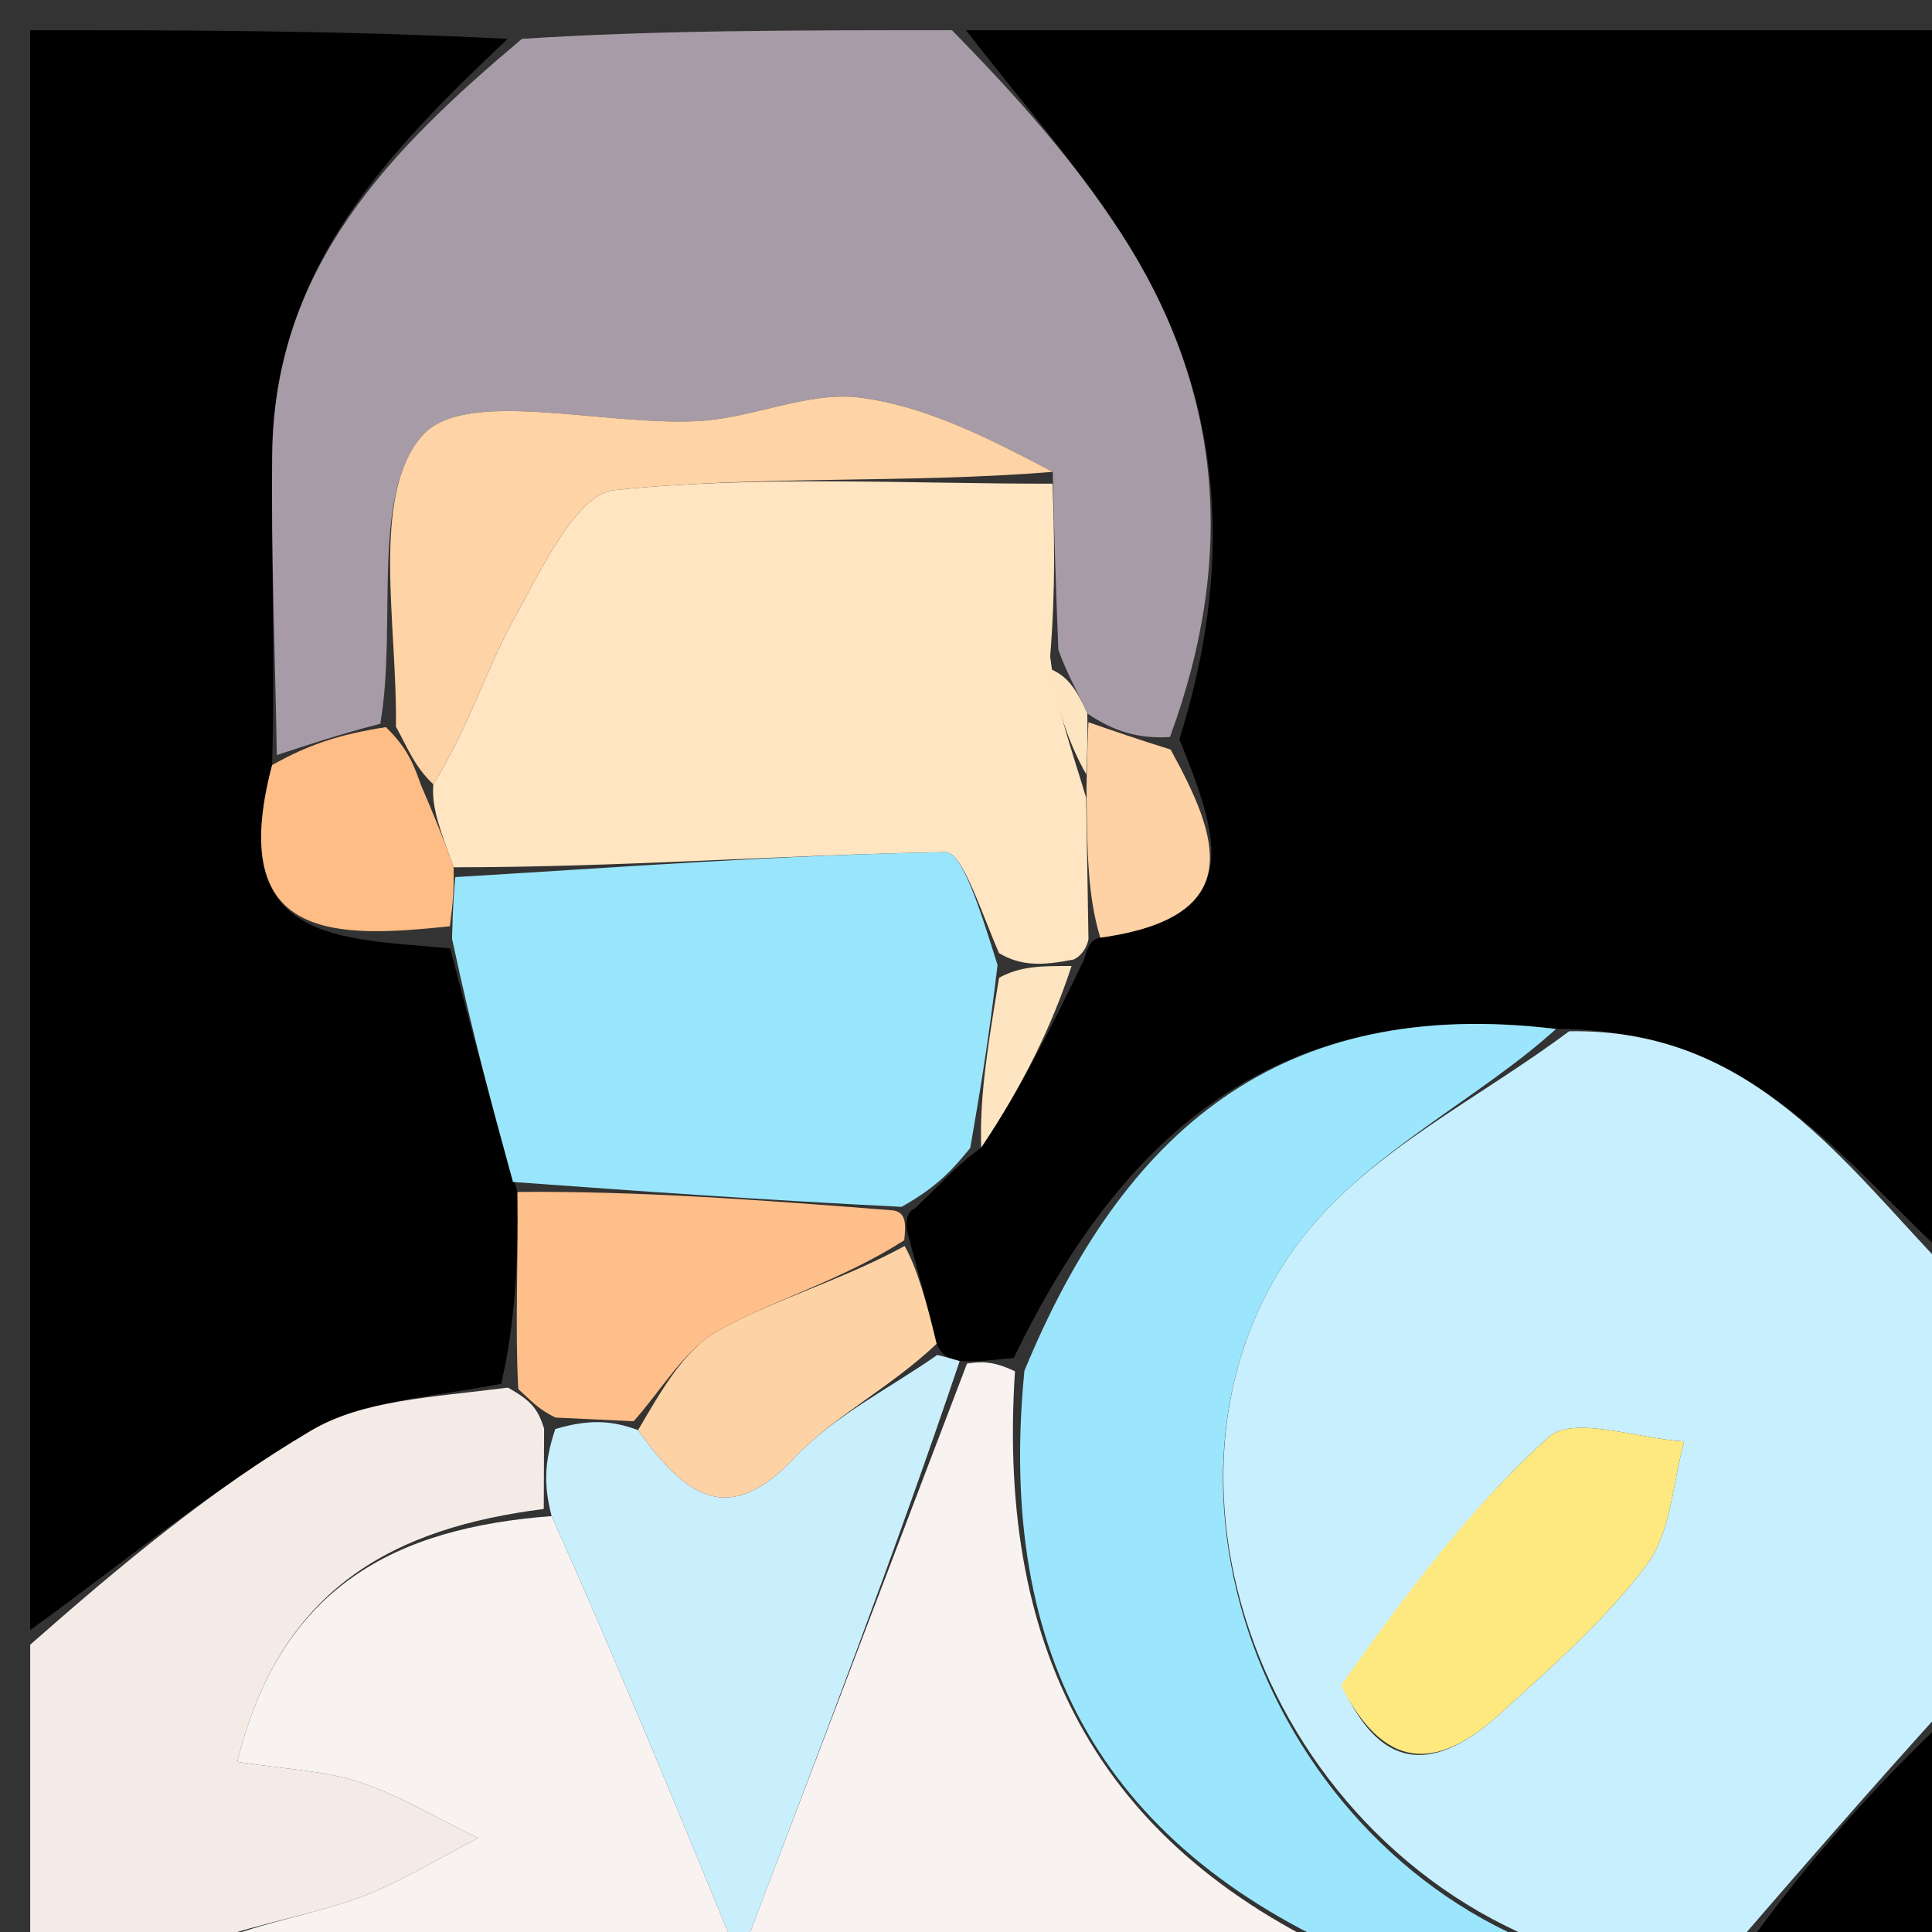 <svg version="1.1" id="Layer_1" xmlns="http://www.w3.org/2000/svg" xmlns:xlink="http://www.w3.org/1999/xlink" x="0px" y="0px"
	 width="100%" viewBox="0 0 64 64" enable-background="new 0 0 64 64" xml:space="preserve">
<rect x="0" y="0" width="64" height="64" fill="#333333" stroke="none"/>
<path fill="#000000" opacity="1" stroke="none" 
	d="
M32,1 
	C42.935,1 53.869,1 65,1 
	C65,14.354 65,27.708 64.714,41.826 
	C61.095,38.575 58.098,34.062 51.546,34.086 
	C42.394,32.974 37.202,37.486 33.583,44.981 
	C32.858,45.056 32.446,45.113 31.791,45.087 
	C31.38,44.965 31.214,44.925 31.026,44.516 
	C30.685,43.067 30.365,41.986 30.031,40.718 
	C30.017,40.53 30.009,40.154 30.297,40.037 
	C31.104,39.289 31.623,38.658 32.504,38.014 
	C33.856,36 34.845,34 35.912,31.783 
	C35.99,31.567 36.057,31.112 36.448,31.061 
	C41.399,30.378 40.338,27.673 39.07,24.485 
	C41.004,18.304 40.432,12.792 37.115,7.693 
	C35.589,5.346 33.716,3.224 32,1 
z"/>
<path fill="#000000" opacity="1" stroke="none" 
	d="
M1,54 
	C1,36.447 1,18.895 1,1 
	C6.014,1 11.036,1 16.818,1.287 
	C12.96,4.937 9.093,8.805 9.018,15.027 
	C8.978,18.354 9.114,21.684 9.013,25.346 
	C7.452,31.271 11.214,31.064 14.913,31.418 
	C15.654,34.271 16.323,36.712 17.141,39.485 
	C17.173,41.84 17.057,43.864 16.603,45.84 
	C14.262,46.294 12.015,46.382 10.309,47.389 
	C7.043,49.317 4.086,51.767 1,54 
z"/>
<path fill="#C8EFFE" opacity="1" stroke="none" 
	d="
M51.979,34.162 
	C58.098,34.062 61.095,38.575 64.714,42.295 
	C65,46.689 65,51.379 64.715,56.239 
	C61.953,59.274 59.476,62.137 57,65 
	C55.611,65 54.222,65 52.195,64.738 
	C41.815,61.434 37.162,48.543 43.223,40.902 
	C45.444,38.102 49.021,36.377 51.979,34.162 
M44.606,56.144 
	C46.002,58.963 47.859,58.437 49.72,56.744 
	C51.427,55.193 53.2,53.645 54.564,51.813 
	C55.358,50.746 55.407,49.124 55.791,47.751 
	C54.259,47.659 52.115,46.882 51.309,47.602 
	C48.688,49.944 46.555,52.835 44.606,56.144 
z"/>
<path fill="#A79BA7" opacity="1" stroke="none" 
	d="
M9.17,25.013 
	C9.114,21.684 8.978,18.354 9.018,15.027 
	C9.093,8.805 12.96,4.937 17.289,1.287 
	C21.689,1 26.379,1 31.534,1 
	C33.716,3.224 35.589,5.346 37.115,7.693 
	C40.432,12.792 41.004,18.304 38.757,24.415 
	C37.662,24.482 36.859,24.203 36.018,23.635 
	C35.684,22.881 35.387,22.415 35.059,21.527 
	C34.975,19.41 34.922,17.717 34.874,15.631 
	C32.758,14.515 30.679,13.457 28.499,13.173 
	C26.781,12.95 24.948,13.849 23.149,13.948 
	C19.985,14.123 15.41,12.827 13.993,14.425 
	C12.259,16.379 13.167,20.677 12.598,23.975 
	C11.233,24.33 10.202,24.671 9.17,25.013 
z"/>
<path fill="#F8F3F1" opacity="1" stroke="none" 
	d="
M32.034,45.169 
	C32.446,45.113 32.858,45.056 33.622,45.428 
	C33.002,54.914 36.603,61.338 45,65 
	C32.312,65 19.625,65 6.563,64.613 
	C8.01,63.817 9.877,63.547 11.637,62.956 
	C13.103,62.464 14.443,61.594 15.839,60.892 
	C14.538,60.26 13.281,59.497 11.921,59.039 
	C10.772,58.652 9.503,58.619 7.861,58.363 
	C9.292,52.538 13.113,50.61 18.274,50.223 
	C20.33,54.813 22.124,59.166 24.498,64.928 
	C27.359,57.428 29.696,51.299 32.034,45.169 
z"/>
<path fill="#9BE6FC" opacity="1" stroke="none" 
	d="
M45.438,65 
	C36.603,61.338 33.002,54.914 33.935,45.409 
	C37.202,37.486 42.394,32.974 51.546,34.086 
	C49.021,36.377 45.444,38.102 43.223,40.902 
	C37.162,48.543 41.815,61.434 51.779,64.738 
	C49.958,65 47.917,65 45.438,65 
z"/>
<path fill="#F4EBE7" opacity="1" stroke="none" 
	d="
M18.013,49.987 
	C13.113,50.61 9.292,52.538 7.861,58.363 
	C9.503,58.619 10.772,58.652 11.921,59.039 
	C13.281,59.497 14.538,60.26 15.839,60.892 
	C14.443,61.594 13.103,62.464 11.637,62.956 
	C9.877,63.547 8.01,63.817 6.095,64.613 
	C4.383,65 2.767,65 1,65 
	C1,61.656 1,58.311 1,54.483 
	C4.086,51.767 7.043,49.317 10.309,47.389 
	C12.015,46.382 14.262,46.294 16.829,45.966 
	C17.605,46.407 17.817,46.673 18.024,47.321 
	C18.018,48.464 18.015,49.225 18.013,49.987 
z"/>
<path fill="#000000" opacity="1" stroke="none" 
	d="
M57.495,65 
	C59.476,62.137 61.953,59.274 64.715,56.705 
	C65,59.582 65,62.165 65,65 
	C62.666,65 60.328,65 57.495,65 
z"/>
<path fill="#FFE5C2" opacity="1" stroke="none" 
	d="
M34.868,16.023 
	C34.922,17.717 34.975,19.41 34.788,21.749 
	C35.022,23.596 35.497,24.797 35.979,26.424 
	C36.01,28.271 36.033,29.691 36.057,31.112 
	C36.057,31.112 35.99,31.567 35.575,31.783 
	C34.489,31.999 33.818,31.999 33.095,31.575 
	C32.468,30.131 31.877,28.218 31.319,28.228 
	C25.903,28.319 20.493,28.733 15.026,28.73 
	C14.628,27.601 14.284,26.798 14.354,25.981 
	C15.515,24.117 16.098,22.175 17.058,20.442 
	C17.936,18.857 19.102,16.365 20.345,16.236 
	C25.142,15.739 30.02,16.027 34.868,16.023 
z"/>
<path fill="#99E6FC" opacity="1" stroke="none" 
	d="
M15.081,29.055 
	C20.493,28.733 25.903,28.319 31.319,28.228 
	C31.877,28.218 32.468,30.131 33.045,31.966 
	C32.744,34.529 32.443,36.278 32.141,38.027 
	C31.623,38.658 31.104,39.289 29.865,39.978 
	C25.094,39.741 21.043,39.448 16.993,39.154 
	C16.323,36.712 15.654,34.271 14.974,31.096 
	C15.003,29.927 15.042,29.491 15.081,29.055 
z"/>
<path fill="#C9EFFD" opacity="1" stroke="none" 
	d="
M18.274,50.223 
	C18.015,49.225 18.018,48.464 18.394,47.339 
	C19.508,47.012 20.249,47.046 21.136,47.374 
	C22.748,49.649 24.176,50.573 26.334,48.278 
	C27.636,46.894 29.458,46 31.047,44.885 
	C31.214,44.925 31.38,44.965 31.791,45.087 
	C29.696,51.299 27.359,57.428 24.498,64.928 
	C22.124,59.166 20.33,54.813 18.274,50.223 
z"/>
<path fill="#FFBF8A" opacity="1" stroke="none" 
	d="
M20.989,47.081 
	C20.249,47.046 19.508,47.012 18.397,46.958 
	C17.817,46.673 17.605,46.407 17.168,46.015 
	C17.057,43.864 17.173,41.84 17.141,39.485 
	C21.043,39.448 25.094,39.741 29.577,40.095 
	C30.009,40.154 30.017,40.53 29.953,41.087 
	C27.847,42.43 25.697,43.024 23.802,44.075 
	C22.66,44.709 21.913,46.055 20.989,47.081 
z"/>
<path fill="#FDD2A5" opacity="1" stroke="none" 
	d="
M21.136,47.374 
	C21.913,46.055 22.66,44.709 23.802,44.075 
	C25.697,43.024 27.847,42.43 29.968,41.275 
	C30.365,41.986 30.685,43.067 31.026,44.516 
	C29.458,46 27.636,46.894 26.334,48.278 
	C24.176,50.573 22.748,49.649 21.136,47.374 
z"/>
<path fill="#FED2A4" opacity="1" stroke="none" 
	d="
M36.448,31.061 
	C36.033,29.691 36.01,28.271 35.992,26.079 
	C36.016,24.846 36.036,24.385 36.055,23.925 
	C36.859,24.203 37.662,24.482 38.778,24.83 
	C40.338,27.673 41.399,30.378 36.448,31.061 
z"/>
<path fill="#FEE5C2" opacity="1" stroke="none" 
	d="
M32.504,38.014 
	C32.443,36.278 32.744,34.529 33.096,32.389 
	C33.818,31.999 34.489,31.999 35.497,32 
	C34.845,34 33.856,36 32.504,38.014 
z"/>
<path fill="#FFBD86" opacity="1" stroke="none" 
	d="
M15.026,28.73 
	C15.042,29.491 15.003,29.927 14.902,30.685 
	C11.214,31.064 7.452,31.271 9.013,25.346 
	C10.202,24.671 11.233,24.33 12.782,24.087 
	C13.514,24.788 13.727,25.391 13.941,25.994 
	C14.284,26.798 14.628,27.601 15.026,28.73 
z"/>
<path fill="#FDE980" opacity="1" stroke="none" 
	d="
M44.421,55.829 
	C46.555,52.835 48.688,49.944 51.309,47.602 
	C52.115,46.882 54.259,47.659 55.791,47.751 
	C55.407,49.124 55.358,50.746 54.564,51.813 
	C53.2,53.645 51.427,55.193 49.72,56.744 
	C47.859,58.437 46.002,58.963 44.421,55.829 
z"/>
<path fill="#FED3A5" opacity="1" stroke="none" 
	d="
M14.354,25.981 
	C13.727,25.391 13.514,24.788 13.116,24.073 
	C13.167,20.677 12.259,16.379 13.993,14.425 
	C15.41,12.827 19.985,14.123 23.149,13.948 
	C24.948,13.849 26.781,12.95 28.499,13.173 
	C30.679,13.457 32.758,14.515 34.874,15.631 
	C30.02,16.027 25.142,15.739 20.345,16.236 
	C19.102,16.365 17.936,18.857 17.058,20.442 
	C16.098,22.175 15.515,24.117 14.354,25.981 
z"/>
<path fill="#FEE5C2" opacity="1" stroke="none" 
	d="
M36.018,23.635 
	C36.036,24.385 36.016,24.846 35.984,25.652 
	C35.497,24.797 35.022,23.596 34.818,22.172 
	C35.387,22.415 35.684,22.881 36.018,23.635 
z"/>
</svg>